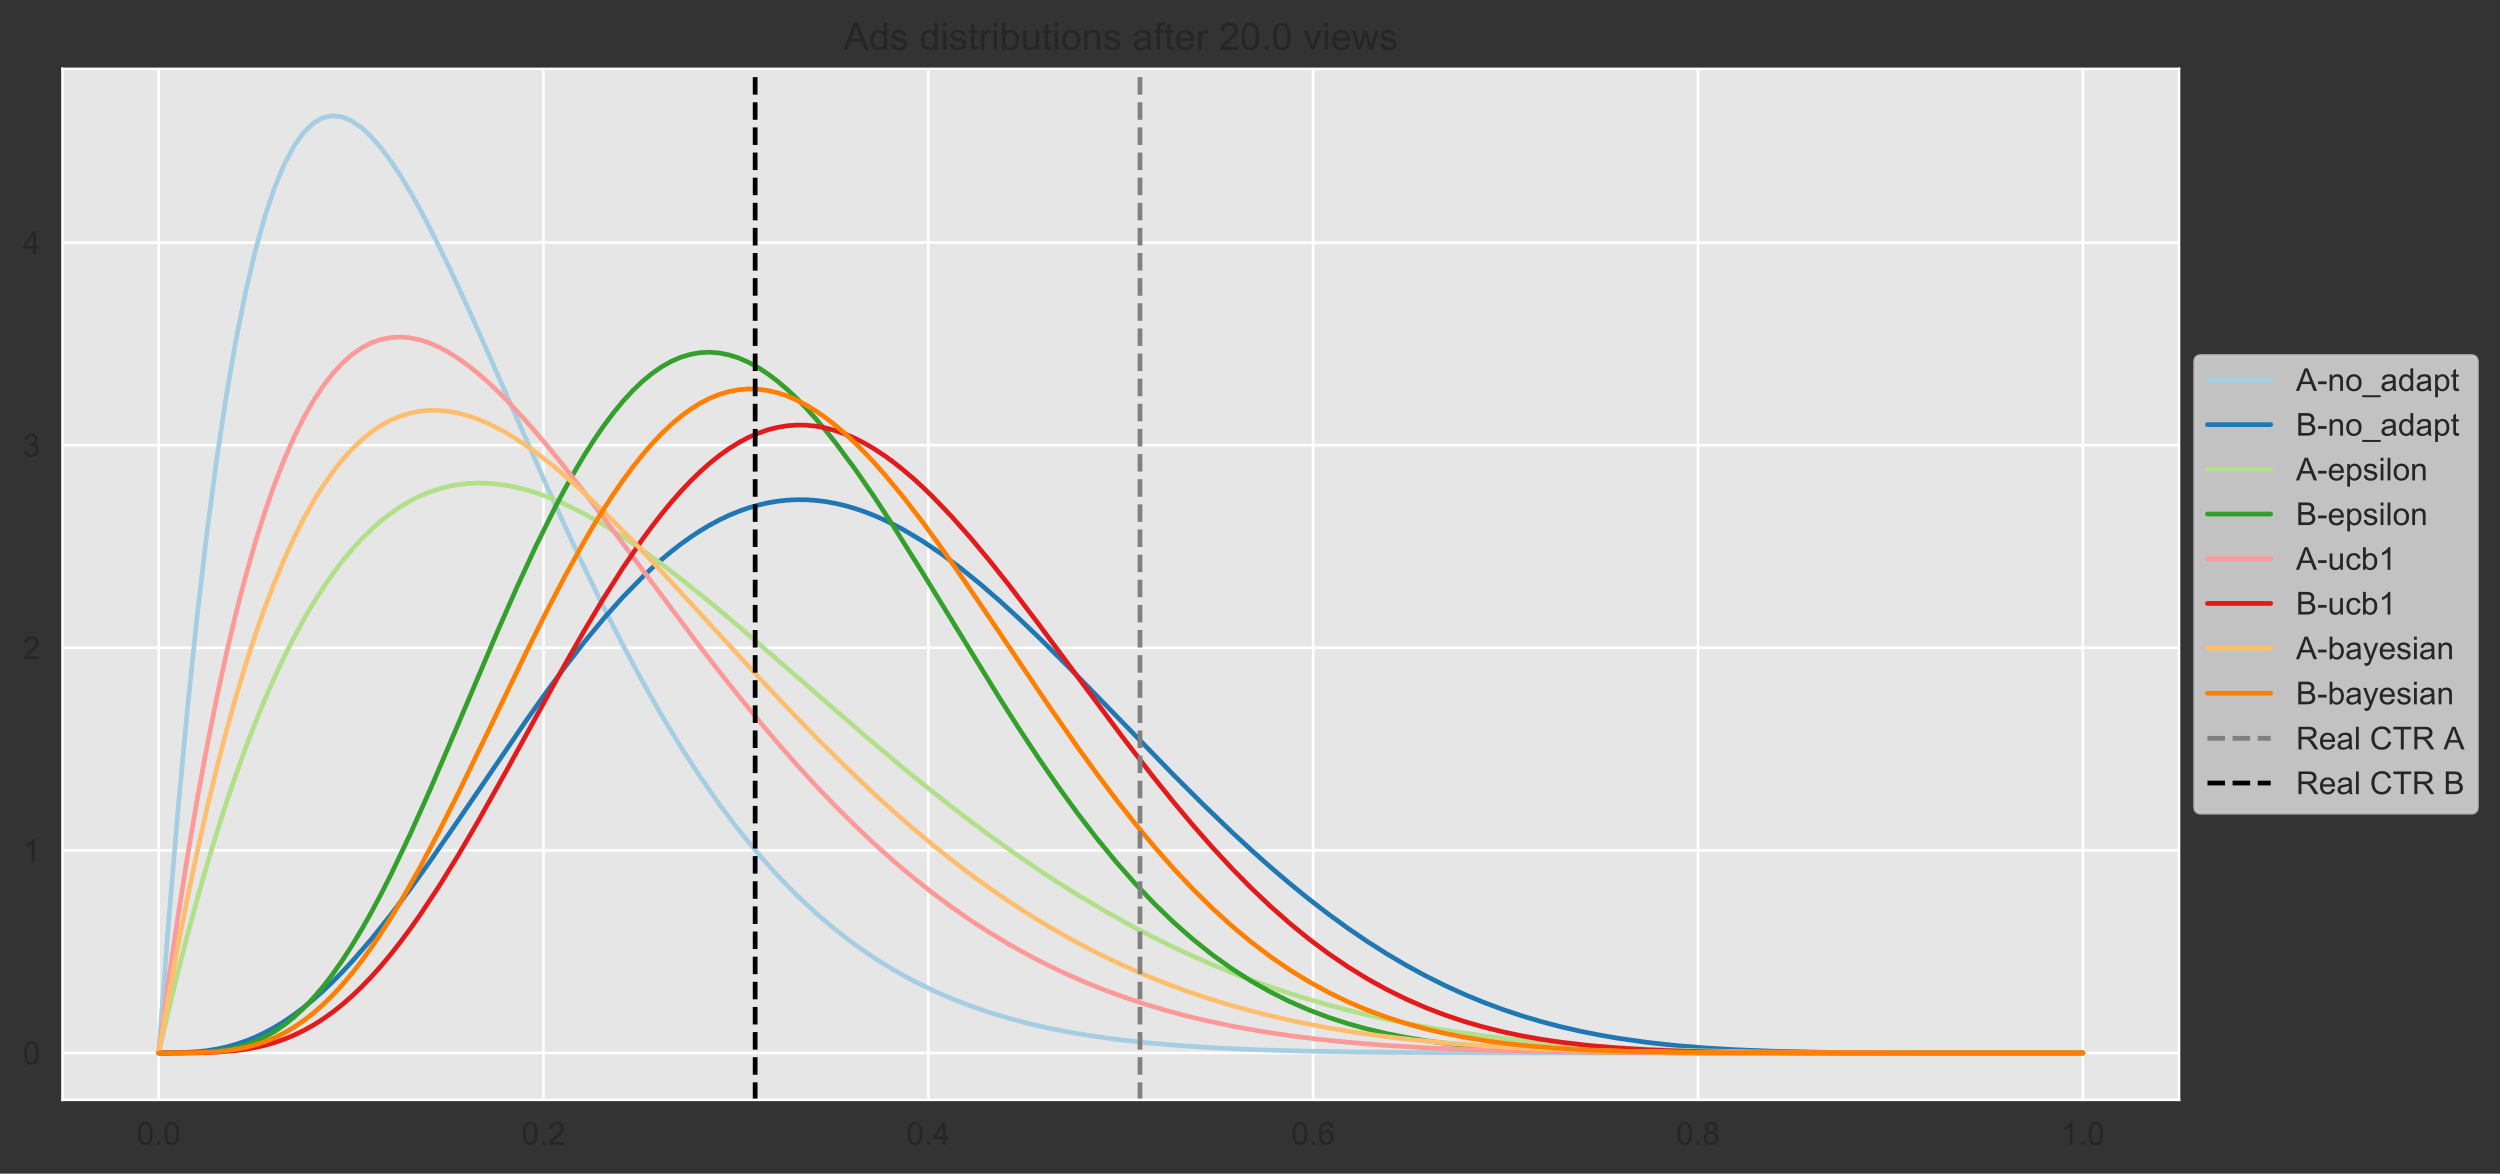 <?xml version="1.0" encoding="utf-8" standalone="no"?>
<!DOCTYPE svg PUBLIC "-//W3C//DTD SVG 1.1//EN"
  "http://www.w3.org/Graphics/SVG/1.1/DTD/svg11.dtd">
<!-- Created with matplotlib (https://matplotlib.org/) -->
<svg height="371.295pt" version="1.1" viewBox="0 0 790.905 371.295" width="790.905pt" xmlns="http://www.w3.org/2000/svg" xmlns:xlink="http://www.w3.org/1999/xlink">
 <rect x="0" y="0" width="790.905" height="371.295" fill="#333333" stroke="none"/>
 <defs>
  <style type="text/css">
*{stroke-linecap:butt;stroke-linejoin:round;}
  </style>
 </defs>
 <g id="figure_1">
  <g id="patch_1">
   <path d="M 0 371.295 
L 790.905 371.295 
L 790.905 0 
L 0 0 
z
" style="fill:none;"/>
  </g>
  <g id="axes_1">
   <g id="patch_2">
    <path d="M 19.761 347.949 
L 689.361 347.949 
L 689.361 21.789 
L 19.761 21.789 
z
" style="fill:#e6e6e6;"/>
   </g>
   <g id="matplotlib.axis_1">
    <g id="xtick_1">
     <g id="line2d_1">
      <path clip-path="url(#p86f1cc678c)" d="M 50.197 347.949 
L 50.197 21.789 
" style="fill:none;stroke:#ffffff;stroke-linecap:round;stroke-width:0.8;"/>
     </g>
     <g id="text_1">
      <!-- 0.0 -->
      <defs>
       <path d="M 4.156 35.297 
Q 4.156 48 6.766 55.734 
Q 9.375 63.484 14.516 67.672 
Q 19.672 71.875 27.484 71.875 
Q 33.25 71.875 37.594 69.547 
Q 41.938 67.234 44.766 62.859 
Q 47.609 58.5 49.219 52.219 
Q 50.828 45.953 50.828 35.297 
Q 50.828 22.703 48.234 14.969 
Q 45.656 7.234 40.5 3 
Q 35.359 -1.219 27.484 -1.219 
Q 17.141 -1.219 11.234 6.203 
Q 4.156 15.141 4.156 35.297 
z
M 13.188 35.297 
Q 13.188 17.672 17.312 11.828 
Q 21.438 6 27.484 6 
Q 33.547 6 37.672 11.859 
Q 41.797 17.719 41.797 35.297 
Q 41.797 52.984 37.672 58.781 
Q 33.547 64.594 27.391 64.594 
Q 21.344 64.594 17.719 59.469 
Q 13.188 52.938 13.188 35.297 
z
" id="ArialMT-48"/>
       <path d="M 9.078 0 
L 9.078 10.016 
L 19.094 10.016 
L 19.094 0 
z
" id="ArialMT-46"/>
      </defs>
      <g style="fill:#262626;" transform="translate(43.247 362.107)scale(0.1 -0.1)">
       <use xlink:href="#ArialMT-48"/>
       <use x="55.615" xlink:href="#ArialMT-46"/>
       <use x="83.398" xlink:href="#ArialMT-48"/>
      </g>
     </g>
    </g>
    <g id="xtick_2">
     <g id="line2d_2">
      <path clip-path="url(#p86f1cc678c)" d="M 171.943 347.949 
L 171.943 21.789 
" style="fill:none;stroke:#ffffff;stroke-linecap:round;stroke-width:0.8;"/>
     </g>
     <g id="text_2">
      <!-- 0.2 -->
      <defs>
       <path d="M 50.344 8.453 
L 50.344 0 
L 3.031 0 
Q 2.938 3.172 4.047 6.109 
Q 5.859 10.938 9.828 15.625 
Q 13.812 20.312 21.344 26.469 
Q 33.016 36.031 37.109 41.625 
Q 41.219 47.219 41.219 52.203 
Q 41.219 57.422 37.469 61 
Q 33.734 64.594 27.734 64.594 
Q 21.391 64.594 17.578 60.781 
Q 13.766 56.984 13.719 50.25 
L 4.688 51.172 
Q 5.609 61.281 11.656 66.578 
Q 17.719 71.875 27.938 71.875 
Q 38.234 71.875 44.234 66.156 
Q 50.25 60.453 50.25 52 
Q 50.25 47.703 48.484 43.547 
Q 46.734 39.406 42.656 34.812 
Q 38.578 30.219 29.109 22.219 
Q 21.188 15.578 18.938 13.203 
Q 16.703 10.844 15.234 8.453 
z
" id="ArialMT-50"/>
      </defs>
      <g style="fill:#262626;" transform="translate(164.993 362.107)scale(0.1 -0.1)">
       <use xlink:href="#ArialMT-48"/>
       <use x="55.615" xlink:href="#ArialMT-46"/>
       <use x="83.398" xlink:href="#ArialMT-50"/>
      </g>
     </g>
    </g>
    <g id="xtick_3">
     <g id="line2d_3">
      <path clip-path="url(#p86f1cc678c)" d="M 293.688 347.949 
L 293.688 21.789 
" style="fill:none;stroke:#ffffff;stroke-linecap:round;stroke-width:0.8;"/>
     </g>
     <g id="text_3">
      <!-- 0.4 -->
      <defs>
       <path d="M 32.328 0 
L 32.328 17.141 
L 1.266 17.141 
L 1.266 25.203 
L 33.938 71.578 
L 41.109 71.578 
L 41.109 25.203 
L 50.781 25.203 
L 50.781 17.141 
L 41.109 17.141 
L 41.109 0 
z
M 32.328 25.203 
L 32.328 57.469 
L 9.906 25.203 
z
" id="ArialMT-52"/>
      </defs>
      <g style="fill:#262626;" transform="translate(286.738 362.107)scale(0.1 -0.1)">
       <use xlink:href="#ArialMT-48"/>
       <use x="55.615" xlink:href="#ArialMT-46"/>
       <use x="83.398" xlink:href="#ArialMT-52"/>
      </g>
     </g>
    </g>
    <g id="xtick_4">
     <g id="line2d_4">
      <path clip-path="url(#p86f1cc678c)" d="M 415.434 347.949 
L 415.434 21.789 
" style="fill:none;stroke:#ffffff;stroke-linecap:round;stroke-width:0.8;"/>
     </g>
     <g id="text_4">
      <!-- 0.6 -->
      <defs>
       <path d="M 49.75 54.047 
L 41.016 53.375 
Q 39.844 58.547 37.703 60.891 
Q 34.125 64.656 28.906 64.656 
Q 24.703 64.656 21.531 62.312 
Q 17.391 59.281 14.984 53.469 
Q 12.594 47.656 12.5 36.922 
Q 15.672 41.75 20.266 44.094 
Q 24.859 46.438 29.891 46.438 
Q 38.672 46.438 44.844 39.969 
Q 51.031 33.5 51.031 23.25 
Q 51.031 16.5 48.125 10.719 
Q 45.219 4.938 40.141 1.859 
Q 35.062 -1.219 28.609 -1.219 
Q 17.625 -1.219 10.688 6.859 
Q 3.766 14.938 3.766 33.5 
Q 3.766 54.25 11.422 63.672 
Q 18.109 71.875 29.438 71.875 
Q 37.891 71.875 43.281 67.141 
Q 48.688 62.406 49.75 54.047 
z
M 13.875 23.188 
Q 13.875 18.656 15.797 14.5 
Q 17.719 10.359 21.188 8.172 
Q 24.656 6 28.469 6 
Q 34.031 6 38.031 10.484 
Q 42.047 14.984 42.047 22.703 
Q 42.047 30.125 38.078 34.391 
Q 34.125 38.672 28.125 38.672 
Q 22.172 38.672 18.016 34.391 
Q 13.875 30.125 13.875 23.188 
z
" id="ArialMT-54"/>
      </defs>
      <g style="fill:#262626;" transform="translate(408.484 362.107)scale(0.1 -0.1)">
       <use xlink:href="#ArialMT-48"/>
       <use x="55.615" xlink:href="#ArialMT-46"/>
       <use x="83.398" xlink:href="#ArialMT-54"/>
      </g>
     </g>
    </g>
    <g id="xtick_5">
     <g id="line2d_5">
      <path clip-path="url(#p86f1cc678c)" d="M 537.179 347.949 
L 537.179 21.789 
" style="fill:none;stroke:#ffffff;stroke-linecap:round;stroke-width:0.8;"/>
     </g>
     <g id="text_5">
      <!-- 0.8 -->
      <defs>
       <path d="M 17.672 38.812 
Q 12.203 40.828 9.562 44.531 
Q 6.938 48.25 6.938 53.422 
Q 6.938 61.234 12.547 66.547 
Q 18.172 71.875 27.484 71.875 
Q 36.859 71.875 42.578 66.422 
Q 48.297 60.984 48.297 53.172 
Q 48.297 48.188 45.672 44.5 
Q 43.062 40.828 37.75 38.812 
Q 44.344 36.672 47.781 31.875 
Q 51.219 27.094 51.219 20.453 
Q 51.219 11.281 44.719 5.031 
Q 38.234 -1.219 27.641 -1.219 
Q 17.047 -1.219 10.547 5.047 
Q 4.047 11.328 4.047 20.703 
Q 4.047 27.688 7.594 32.391 
Q 11.141 37.109 17.672 38.812 
z
M 15.922 53.719 
Q 15.922 48.641 19.188 45.406 
Q 22.469 42.188 27.688 42.188 
Q 32.766 42.188 36.016 45.375 
Q 39.266 48.578 39.266 53.219 
Q 39.266 58.062 35.906 61.359 
Q 32.562 64.656 27.594 64.656 
Q 22.562 64.656 19.234 61.422 
Q 15.922 58.203 15.922 53.719 
z
M 13.094 20.656 
Q 13.094 16.891 14.875 13.375 
Q 16.656 9.859 20.172 7.922 
Q 23.688 6 27.734 6 
Q 34.031 6 38.125 10.047 
Q 42.234 14.109 42.234 20.359 
Q 42.234 26.703 38.016 30.859 
Q 33.797 35.016 27.438 35.016 
Q 21.234 35.016 17.156 30.906 
Q 13.094 26.812 13.094 20.656 
z
" id="ArialMT-56"/>
      </defs>
      <g style="fill:#262626;" transform="translate(530.229 362.107)scale(0.1 -0.1)">
       <use xlink:href="#ArialMT-48"/>
       <use x="55.615" xlink:href="#ArialMT-46"/>
       <use x="83.398" xlink:href="#ArialMT-56"/>
      </g>
     </g>
    </g>
    <g id="xtick_6">
     <g id="line2d_6">
      <path clip-path="url(#p86f1cc678c)" d="M 658.925 347.949 
L 658.925 21.789 
" style="fill:none;stroke:#ffffff;stroke-linecap:round;stroke-width:0.8;"/>
     </g>
     <g id="text_6">
      <!-- 1.0 -->
      <defs>
       <path d="M 37.25 0 
L 28.469 0 
L 28.469 56 
Q 25.297 52.984 20.141 49.953 
Q 14.984 46.922 10.891 45.406 
L 10.891 53.906 
Q 18.266 57.375 23.781 62.297 
Q 29.297 67.234 31.594 71.875 
L 37.25 71.875 
z
" id="ArialMT-49"/>
      </defs>
      <g style="fill:#262626;" transform="translate(651.975 362.107)scale(0.1 -0.1)">
       <use xlink:href="#ArialMT-49"/>
       <use x="55.615" xlink:href="#ArialMT-46"/>
       <use x="83.398" xlink:href="#ArialMT-48"/>
      </g>
     </g>
    </g>
   </g>
   <g id="matplotlib.axis_2">
    <g id="ytick_1">
     <g id="line2d_7">
      <path clip-path="url(#p86f1cc678c)" d="M 19.761 333.124 
L 689.361 333.124 
" style="fill:none;stroke:#ffffff;stroke-linecap:round;stroke-width:0.8;"/>
     </g>
     <g id="text_7">
      <!-- 0 -->
      <g style="fill:#262626;" transform="translate(7.2 336.703)scale(0.1 -0.1)">
       <use xlink:href="#ArialMT-48"/>
      </g>
     </g>
    </g>
    <g id="ytick_2">
     <g id="line2d_8">
      <path clip-path="url(#p86f1cc678c)" d="M 19.761 269.034 
L 689.361 269.034 
" style="fill:none;stroke:#ffffff;stroke-linecap:round;stroke-width:0.8;"/>
     </g>
     <g id="text_8">
      <!-- 1 -->
      <g style="fill:#262626;" transform="translate(7.2 272.613)scale(0.1 -0.1)">
       <use xlink:href="#ArialMT-49"/>
      </g>
     </g>
    </g>
    <g id="ytick_3">
     <g id="line2d_9">
      <path clip-path="url(#p86f1cc678c)" d="M 19.761 204.944 
L 689.361 204.944 
" style="fill:none;stroke:#ffffff;stroke-linecap:round;stroke-width:0.8;"/>
     </g>
     <g id="text_9">
      <!-- 2 -->
      <g style="fill:#262626;" transform="translate(7.2 208.523)scale(0.1 -0.1)">
       <use xlink:href="#ArialMT-50"/>
      </g>
     </g>
    </g>
    <g id="ytick_4">
     <g id="line2d_10">
      <path clip-path="url(#p86f1cc678c)" d="M 19.761 140.854 
L 689.361 140.854 
" style="fill:none;stroke:#ffffff;stroke-linecap:round;stroke-width:0.8;"/>
     </g>
     <g id="text_10">
      <!-- 3 -->
      <defs>
       <path d="M 4.203 18.891 
L 12.984 20.062 
Q 14.5 12.594 18.141 9.297 
Q 21.781 6 27 6 
Q 33.203 6 37.469 10.297 
Q 41.75 14.594 41.75 20.953 
Q 41.75 27 37.797 30.922 
Q 33.844 34.859 27.734 34.859 
Q 25.25 34.859 21.531 33.891 
L 22.516 41.609 
Q 23.391 41.5 23.922 41.5 
Q 29.547 41.5 34.031 44.422 
Q 38.531 47.359 38.531 53.469 
Q 38.531 58.297 35.25 61.469 
Q 31.984 64.656 26.812 64.656 
Q 21.688 64.656 18.266 61.422 
Q 14.844 58.203 13.875 51.766 
L 5.078 53.328 
Q 6.688 62.156 12.391 67.016 
Q 18.109 71.875 26.609 71.875 
Q 32.469 71.875 37.391 69.359 
Q 42.328 66.844 44.938 62.5 
Q 47.562 58.156 47.562 53.266 
Q 47.562 48.641 45.062 44.828 
Q 42.578 41.016 37.703 38.766 
Q 44.047 37.312 47.562 32.688 
Q 51.078 28.078 51.078 21.141 
Q 51.078 11.766 44.234 5.25 
Q 37.406 -1.266 26.953 -1.266 
Q 17.531 -1.266 11.297 4.344 
Q 5.078 9.969 4.203 18.891 
z
" id="ArialMT-51"/>
      </defs>
      <g style="fill:#262626;" transform="translate(7.2 144.433)scale(0.1 -0.1)">
       <use xlink:href="#ArialMT-51"/>
      </g>
     </g>
    </g>
    <g id="ytick_5">
     <g id="line2d_11">
      <path clip-path="url(#p86f1cc678c)" d="M 19.761 76.764 
L 689.361 76.764 
" style="fill:none;stroke:#ffffff;stroke-linecap:round;stroke-width:0.8;"/>
     </g>
     <g id="text_11">
      <!-- 4 -->
      <g style="fill:#262626;" transform="translate(7.2 80.343)scale(0.1 -0.1)">
       <use xlink:href="#ArialMT-52"/>
      </g>
     </g>
    </g>
   </g>
   <g id="line2d_12">
    <path clip-path="url(#p86f1cc678c)" d="M 50.197 333.124 
L 53.256 292.701 
L 56.315 256.269 
L 59.374 223.561 
L 62.433 194.325 
L 65.492 168.32 
L 68.551 145.32 
L 71.61 125.111 
L 74.669 107.491 
L 77.728 92.267 
L 80.787 79.262 
L 83.846 68.304 
L 86.904 59.233 
L 89.963 51.9 
L 93.022 46.161 
L 96.081 41.885 
L 99.14 38.946 
L 102.199 37.226 
L 105.258 36.615 
L 108.317 37.01 
L 111.376 38.315 
L 114.435 40.44 
L 117.494 43.299 
L 120.553 46.815 
L 123.612 50.915 
L 126.671 55.529 
L 129.73 60.594 
L 132.788 66.052 
L 135.847 71.848 
L 141.965 84.256 
L 148.083 97.459 
L 157.26 118.1 
L 172.555 152.818 
L 178.672 166.313 
L 184.79 179.397 
L 190.908 191.983 
L 197.026 204.005 
L 203.144 215.414 
L 209.262 226.18 
L 215.38 236.284 
L 221.497 245.721 
L 227.615 254.492 
L 233.733 262.609 
L 239.851 270.09 
L 245.969 276.955 
L 252.087 283.231 
L 258.205 288.946 
L 264.322 294.132 
L 270.44 298.82 
L 276.558 303.042 
L 282.676 306.831 
L 288.794 310.219 
L 294.912 313.238 
L 301.03 315.919 
L 307.148 318.291 
L 313.265 320.381 
L 319.383 322.217 
L 325.501 323.824 
L 331.619 325.224 
L 337.737 326.44 
L 343.855 327.492 
L 353.031 328.803 
L 362.208 329.841 
L 371.385 330.655 
L 383.621 331.465 
L 395.857 332.032 
L 411.151 332.498 
L 429.505 332.819 
L 453.976 333.019 
L 496.801 333.113 
L 658.925 333.124 
L 658.925 333.124 
" style="fill:none;stroke:#a6cee3;stroke-linecap:round;stroke-width:1.5;"/>
   </g>
   <g id="line2d_13">
    <path clip-path="url(#p86f1cc678c)" d="M 50.197 333.124 
L 56.315 333.072 
L 62.433 332.737 
L 65.492 332.391 
L 68.551 331.896 
L 71.61 331.234 
L 74.669 330.39 
L 77.728 329.351 
L 80.787 328.11 
L 83.846 326.66 
L 86.904 324.996 
L 89.963 323.117 
L 93.022 321.023 
L 96.081 318.717 
L 99.14 316.202 
L 102.199 313.483 
L 105.258 310.567 
L 108.317 307.462 
L 111.376 304.177 
L 117.494 297.108 
L 123.612 289.447 
L 129.73 281.293 
L 135.847 272.751 
L 145.024 259.447 
L 166.437 228.001 
L 172.555 219.373 
L 178.672 211.074 
L 184.79 203.185 
L 190.908 195.779 
L 197.026 188.92 
L 203.144 182.665 
L 206.203 179.778 
L 209.262 177.059 
L 212.321 174.512 
L 215.38 172.141 
L 218.439 169.949 
L 221.497 167.939 
L 224.556 166.113 
L 227.615 164.473 
L 230.674 163.02 
L 233.733 161.754 
L 236.792 160.677 
L 239.851 159.788 
L 242.91 159.085 
L 245.969 158.568 
L 249.028 158.236 
L 252.087 158.086 
L 255.146 158.115 
L 258.205 158.322 
L 261.264 158.703 
L 264.322 159.254 
L 267.381 159.972 
L 270.44 160.853 
L 273.499 161.893 
L 276.558 163.086 
L 279.617 164.428 
L 282.676 165.914 
L 285.735 167.538 
L 291.853 171.182 
L 297.971 175.313 
L 304.089 179.883 
L 310.206 184.846 
L 316.324 190.15 
L 322.442 195.746 
L 328.56 201.584 
L 337.737 210.688 
L 349.973 223.224 
L 371.385 245.277 
L 380.562 254.435 
L 389.739 263.259 
L 395.857 268.912 
L 401.974 274.353 
L 408.092 279.565 
L 414.21 284.531 
L 420.328 289.239 
L 426.446 293.679 
L 432.564 297.845 
L 438.682 301.733 
L 444.799 305.343 
L 450.917 308.675 
L 457.035 311.734 
L 463.153 314.526 
L 469.271 317.058 
L 475.389 319.341 
L 481.507 321.385 
L 487.624 323.204 
L 493.742 324.809 
L 499.86 326.216 
L 505.978 327.438 
L 512.096 328.492 
L 521.273 329.788 
L 530.449 330.787 
L 539.626 331.539 
L 548.803 332.087 
L 561.039 332.574 
L 576.333 332.907 
L 597.746 333.084 
L 640.571 333.124 
L 658.925 333.124 
L 658.925 333.124 
" style="fill:none;stroke:#1f78b4;stroke-linecap:round;stroke-width:1.5;"/>
   </g>
   <g id="line2d_14">
    <path clip-path="url(#p86f1cc678c)" d="M 50.197 333.124 
L 53.256 319.934 
L 56.315 307.403 
L 59.374 295.512 
L 62.433 284.241 
L 65.492 273.572 
L 68.551 263.484 
L 71.61 253.96 
L 74.669 244.983 
L 77.728 236.534 
L 80.787 228.597 
L 83.846 221.154 
L 86.904 214.189 
L 89.963 207.686 
L 93.022 201.63 
L 96.081 196.004 
L 99.14 190.794 
L 102.199 185.985 
L 105.258 181.563 
L 108.317 177.514 
L 111.376 173.824 
L 114.435 170.479 
L 117.494 167.467 
L 120.553 164.774 
L 123.612 162.389 
L 126.671 160.299 
L 129.73 158.492 
L 132.788 156.956 
L 135.847 155.681 
L 138.906 154.655 
L 141.965 153.867 
L 145.024 153.308 
L 148.083 152.966 
L 151.142 152.833 
L 154.201 152.897 
L 157.26 153.151 
L 160.319 153.584 
L 163.378 154.188 
L 166.437 154.954 
L 169.496 155.874 
L 172.555 156.94 
L 175.613 158.143 
L 178.672 159.477 
L 184.79 162.503 
L 190.908 165.963 
L 197.026 169.801 
L 203.144 173.968 
L 209.262 178.417 
L 215.38 183.102 
L 224.556 190.485 
L 233.733 198.182 
L 249.028 211.405 
L 273.499 232.64 
L 285.735 242.923 
L 294.912 250.378 
L 304.089 257.565 
L 313.265 264.447 
L 322.442 270.998 
L 331.619 277.196 
L 340.796 283.027 
L 349.973 288.481 
L 359.149 293.553 
L 365.267 296.723 
L 371.385 299.724 
L 377.503 302.558 
L 383.621 305.227 
L 392.798 308.928 
L 401.974 312.278 
L 411.151 315.291 
L 420.328 317.982 
L 429.505 320.37 
L 438.682 322.473 
L 447.858 324.311 
L 457.035 325.905 
L 466.212 327.274 
L 475.389 328.439 
L 484.566 329.421 
L 496.801 330.478 
L 509.037 331.287 
L 521.273 331.892 
L 536.567 332.418 
L 554.921 332.799 
L 579.392 333.035 
L 616.1 333.12 
L 658.925 333.124 
L 658.925 333.124 
" style="fill:none;stroke:#b2df8a;stroke-linecap:round;stroke-width:1.5;"/>
   </g>
   <g id="line2d_15">
    <path clip-path="url(#p86f1cc678c)" d="M 50.197 333.124 
L 59.374 333.081 
L 65.492 332.827 
L 68.551 332.538 
L 71.61 332.094 
L 74.669 331.456 
L 77.728 330.59 
L 80.787 329.46 
L 83.846 328.036 
L 86.904 326.292 
L 89.963 324.206 
L 93.022 321.758 
L 96.081 318.936 
L 99.14 315.731 
L 102.199 312.14 
L 105.258 308.164 
L 108.317 303.807 
L 111.376 299.081 
L 114.435 293.999 
L 117.494 288.579 
L 120.553 282.842 
L 123.612 276.812 
L 129.73 263.984 
L 135.847 250.336 
L 145.024 228.913 
L 157.26 200.053 
L 163.378 186.12 
L 169.496 172.862 
L 175.613 160.509 
L 178.672 154.736 
L 181.731 149.262 
L 184.79 144.107 
L 187.849 139.29 
L 190.908 134.826 
L 193.967 130.729 
L 197.026 127.01 
L 200.085 123.679 
L 203.144 120.743 
L 206.203 118.207 
L 209.262 116.074 
L 212.321 114.346 
L 215.38 113.02 
L 218.439 112.096 
L 221.497 111.567 
L 224.556 111.429 
L 227.615 111.674 
L 230.674 112.293 
L 233.733 113.275 
L 236.792 114.608 
L 239.851 116.281 
L 242.91 118.28 
L 245.969 120.589 
L 249.028 123.194 
L 252.087 126.079 
L 255.146 129.227 
L 258.205 132.621 
L 261.264 136.244 
L 264.322 140.078 
L 270.44 148.308 
L 276.558 157.17 
L 282.676 166.523 
L 291.853 181.177 
L 316.324 221.018 
L 322.442 230.592 
L 328.56 239.847 
L 334.678 248.72 
L 340.796 257.161 
L 346.914 265.131 
L 353.031 272.602 
L 359.149 279.554 
L 365.267 285.979 
L 371.385 291.875 
L 377.503 297.249 
L 383.621 302.114 
L 389.739 306.487 
L 395.857 310.39 
L 401.974 313.851 
L 408.092 316.896 
L 414.21 319.558 
L 420.328 321.866 
L 426.446 323.853 
L 432.564 325.55 
L 438.682 326.988 
L 444.799 328.195 
L 450.917 329.202 
L 457.035 330.032 
L 466.212 331.001 
L 475.389 331.702 
L 484.566 332.197 
L 496.801 332.623 
L 512.096 332.911 
L 533.508 333.071 
L 579.392 333.123 
L 658.925 333.124 
L 658.925 333.124 
" style="fill:none;stroke:#33a02c;stroke-linecap:round;stroke-width:1.5;"/>
   </g>
   <g id="line2d_16">
    <path clip-path="url(#p86f1cc678c)" d="M 50.197 333.124 
L 53.256 310.739 
L 56.315 289.913 
L 59.374 270.576 
L 62.433 252.66 
L 65.492 236.1 
L 68.551 220.832 
L 71.61 206.795 
L 74.669 193.93 
L 77.728 182.18 
L 80.787 171.491 
L 83.846 161.809 
L 86.904 153.083 
L 89.963 145.265 
L 93.022 138.307 
L 96.081 132.162 
L 99.14 126.788 
L 102.199 122.142 
L 105.258 118.183 
L 108.317 114.872 
L 111.376 112.171 
L 114.435 110.046 
L 117.494 108.46 
L 120.553 107.381 
L 123.612 106.777 
L 126.671 106.617 
L 129.73 106.871 
L 132.788 107.513 
L 135.847 108.514 
L 138.906 109.85 
L 141.965 111.495 
L 145.024 113.427 
L 148.083 115.622 
L 151.142 118.06 
L 154.201 120.719 
L 157.26 123.581 
L 160.319 126.627 
L 166.437 133.201 
L 172.555 140.31 
L 178.672 147.837 
L 184.79 155.676 
L 193.967 167.813 
L 221.497 204.643 
L 230.674 216.431 
L 239.851 227.75 
L 245.969 234.991 
L 252.087 241.964 
L 258.205 248.653 
L 264.322 255.047 
L 270.44 261.137 
L 276.558 266.918 
L 282.676 272.388 
L 288.794 277.548 
L 294.912 282.4 
L 301.03 286.948 
L 307.148 291.2 
L 313.265 295.162 
L 319.383 298.844 
L 325.501 302.255 
L 331.619 305.405 
L 337.737 308.307 
L 343.855 310.971 
L 349.973 313.41 
L 356.09 315.636 
L 362.208 317.661 
L 368.326 319.497 
L 374.444 321.157 
L 380.562 322.652 
L 389.739 324.613 
L 398.915 326.267 
L 408.092 327.651 
L 417.269 328.8 
L 426.446 329.744 
L 438.682 330.734 
L 450.917 331.471 
L 466.212 332.119 
L 481.507 332.54 
L 502.919 332.875 
L 530.449 333.056 
L 582.451 333.122 
L 658.925 333.124 
L 658.925 333.124 
" style="fill:none;stroke:#fb9a99;stroke-linecap:round;stroke-width:1.5;"/>
   </g>
   <g id="line2d_17">
    <path clip-path="url(#p86f1cc678c)" d="M 50.197 333.124 
L 62.433 333.067 
L 68.551 332.857 
L 74.669 332.348 
L 77.728 331.932 
L 80.787 331.383 
L 83.846 330.681 
L 86.904 329.808 
L 89.963 328.749 
L 93.022 327.488 
L 96.081 326.012 
L 99.14 324.31 
L 102.199 322.372 
L 105.258 320.193 
L 108.317 317.767 
L 111.376 315.092 
L 114.435 312.166 
L 117.494 308.993 
L 120.553 305.574 
L 123.612 301.917 
L 126.671 298.028 
L 129.73 293.917 
L 132.788 289.594 
L 138.906 280.366 
L 145.024 270.459 
L 151.142 260.006 
L 160.319 243.626 
L 178.672 210.296 
L 184.79 199.598 
L 190.908 189.355 
L 197.026 179.704 
L 203.144 170.767 
L 206.203 166.6 
L 209.262 162.652 
L 212.321 158.932 
L 215.38 155.451 
L 218.439 152.218 
L 221.497 149.241 
L 224.556 146.526 
L 227.615 144.078 
L 230.674 141.904 
L 233.733 140.005 
L 236.792 138.385 
L 239.851 137.044 
L 242.91 135.984 
L 245.969 135.203 
L 249.028 134.7 
L 252.087 134.473 
L 255.146 134.518 
L 258.205 134.831 
L 261.264 135.407 
L 264.322 136.24 
L 267.381 137.323 
L 270.44 138.65 
L 273.499 140.213 
L 276.558 142.003 
L 279.617 144.012 
L 282.676 146.229 
L 285.735 148.647 
L 288.794 151.253 
L 291.853 154.039 
L 294.912 156.992 
L 301.03 163.361 
L 307.148 170.269 
L 313.265 177.627 
L 319.383 185.344 
L 328.56 197.4 
L 343.855 218.075 
L 356.09 234.454 
L 365.267 246.304 
L 371.385 253.895 
L 377.503 261.189 
L 383.621 268.149 
L 389.739 274.745 
L 395.857 280.956 
L 401.974 286.766 
L 408.092 292.164 
L 414.21 297.148 
L 420.328 301.719 
L 426.446 305.882 
L 432.564 309.649 
L 438.682 313.034 
L 444.799 316.053 
L 450.917 318.727 
L 457.035 321.077 
L 463.153 323.127 
L 469.271 324.899 
L 475.389 326.419 
L 481.507 327.711 
L 487.624 328.799 
L 493.742 329.706 
L 502.919 330.776 
L 512.096 331.557 
L 521.273 332.113 
L 533.508 332.592 
L 548.803 332.911 
L 570.216 333.079 
L 616.1 333.124 
L 658.925 333.124 
L 658.925 333.124 
" style="fill:none;stroke:#e31a1c;stroke-linecap:round;stroke-width:1.5;"/>
   </g>
   <g id="line2d_18">
    <path clip-path="url(#p86f1cc678c)" d="M 50.197 333.124 
L 53.256 315.626 
L 56.315 299.174 
L 59.374 283.731 
L 62.433 269.257 
L 65.492 255.716 
L 68.551 243.07 
L 71.61 231.286 
L 74.669 220.327 
L 77.728 210.162 
L 80.787 200.758 
L 83.846 192.083 
L 86.904 184.106 
L 89.963 176.799 
L 93.022 170.133 
L 96.081 164.078 
L 99.14 158.609 
L 102.199 153.699 
L 105.258 149.322 
L 108.317 145.454 
L 111.376 142.071 
L 114.435 139.149 
L 117.494 136.666 
L 120.553 134.601 
L 123.612 132.932 
L 126.671 131.639 
L 129.73 130.703 
L 132.788 130.103 
L 135.847 129.822 
L 138.906 129.843 
L 141.965 130.147 
L 145.024 130.718 
L 148.083 131.54 
L 151.142 132.599 
L 154.201 133.878 
L 157.26 135.364 
L 160.319 137.043 
L 163.378 138.902 
L 166.437 140.928 
L 169.496 143.108 
L 175.613 147.885 
L 181.731 153.145 
L 187.849 158.806 
L 193.967 164.792 
L 200.085 171.036 
L 209.262 180.749 
L 224.556 197.414 
L 239.851 214.076 
L 249.028 223.842 
L 258.205 233.321 
L 267.381 242.441 
L 276.558 251.146 
L 282.676 256.696 
L 288.794 262.033 
L 294.912 267.149 
L 301.03 272.039 
L 307.148 276.699 
L 313.265 281.127 
L 319.383 285.324 
L 325.501 289.29 
L 331.619 293.028 
L 337.737 296.542 
L 343.855 299.835 
L 349.973 302.913 
L 356.09 305.783 
L 362.208 308.45 
L 368.326 310.922 
L 374.444 313.208 
L 380.562 315.313 
L 386.68 317.248 
L 392.798 319.02 
L 401.974 321.392 
L 411.151 323.446 
L 420.328 325.211 
L 429.505 326.715 
L 438.682 327.986 
L 447.858 329.05 
L 457.035 329.931 
L 469.271 330.864 
L 481.507 331.565 
L 496.801 332.184 
L 515.155 332.648 
L 536.567 332.935 
L 567.157 333.088 
L 634.453 333.124 
L 658.925 333.124 
L 658.925 333.124 
" style="fill:none;stroke:#fdbf6f;stroke-linecap:round;stroke-width:1.5;"/>
   </g>
   <g id="line2d_19">
    <path clip-path="url(#p86f1cc678c)" d="M 50.197 333.124 
L 62.433 333.037 
L 68.551 332.721 
L 71.61 332.412 
L 74.669 331.966 
L 77.728 331.354 
L 80.787 330.552 
L 83.846 329.534 
L 86.904 328.277 
L 89.963 326.763 
L 93.022 324.973 
L 96.081 322.894 
L 99.14 320.515 
L 102.199 317.828 
L 105.258 314.829 
L 108.317 311.517 
L 111.376 307.893 
L 114.435 303.964 
L 117.494 299.736 
L 120.553 295.222 
L 123.612 290.434 
L 126.671 285.389 
L 132.788 274.598 
L 138.906 263.016 
L 145.024 250.831 
L 154.201 231.872 
L 166.437 206.446 
L 172.555 194.145 
L 178.672 182.384 
L 184.79 171.342 
L 187.849 166.142 
L 190.908 161.18 
L 193.967 156.472 
L 197.026 152.035 
L 200.085 147.882 
L 203.144 144.025 
L 206.203 140.474 
L 209.262 137.238 
L 212.321 134.325 
L 215.38 131.742 
L 218.439 129.491 
L 221.497 127.577 
L 224.556 126.001 
L 227.615 124.762 
L 230.674 123.86 
L 233.733 123.292 
L 236.792 123.054 
L 239.851 123.14 
L 242.91 123.546 
L 245.969 124.263 
L 249.028 125.283 
L 252.087 126.598 
L 255.146 128.197 
L 258.205 130.07 
L 261.264 132.205 
L 264.322 134.591 
L 267.381 137.214 
L 270.44 140.062 
L 273.499 143.121 
L 276.558 146.378 
L 279.617 149.819 
L 285.735 157.196 
L 291.853 165.138 
L 297.971 173.532 
L 304.089 182.266 
L 313.265 195.772 
L 331.619 223.036 
L 340.796 236.223 
L 346.914 244.689 
L 353.031 252.832 
L 359.149 260.605 
L 365.267 267.973 
L 371.385 274.908 
L 377.503 281.392 
L 383.621 287.413 
L 389.739 292.966 
L 395.857 298.054 
L 401.974 302.684 
L 408.092 306.87 
L 414.21 310.627 
L 420.328 313.976 
L 426.446 316.94 
L 432.564 319.545 
L 438.682 321.817 
L 444.799 323.783 
L 450.917 325.471 
L 457.035 326.909 
L 463.153 328.123 
L 469.271 329.138 
L 475.389 329.979 
L 484.566 330.965 
L 493.742 331.681 
L 502.919 332.188 
L 515.155 332.625 
L 530.449 332.917 
L 551.862 333.076 
L 597.746 333.123 
L 658.925 333.124 
L 658.925 333.124 
" style="fill:none;stroke:#ff7f00;stroke-linecap:round;stroke-width:1.5;"/>
   </g>
   <g id="line2d_20">
    <path clip-path="url(#p86f1cc678c)" d="M 360.648 347.949 
L 360.648 21.789 
" style="fill:none;stroke:#808080;stroke-dasharray:5.55,2.4;stroke-dashoffset:0;stroke-width:1.5;"/>
   </g>
   <g id="line2d_21">
    <path clip-path="url(#p86f1cc678c)" d="M 238.903 347.949 
L 238.903 21.789 
" style="fill:none;stroke:#000000;stroke-dasharray:5.55,2.4;stroke-dashoffset:0;stroke-width:1.5;"/>
   </g>
   <g id="patch_3">
    <path d="M 19.761 347.949 
L 19.761 21.789 
" style="fill:none;stroke:#ffffff;stroke-linecap:square;stroke-linejoin:miter;stroke-width:0.8;"/>
   </g>
   <g id="patch_4">
    <path d="M 689.361 347.949 
L 689.361 21.789 
" style="fill:none;stroke:#ffffff;stroke-linecap:square;stroke-linejoin:miter;stroke-width:0.8;"/>
   </g>
   <g id="patch_5">
    <path d="M 19.761 347.949 
L 689.361 347.949 
" style="fill:none;stroke:#ffffff;stroke-linecap:square;stroke-linejoin:miter;stroke-width:0.8;"/>
   </g>
   <g id="patch_6">
    <path d="M 19.761 21.789 
L 689.361 21.789 
" style="fill:none;stroke:#ffffff;stroke-linecap:square;stroke-linejoin:miter;stroke-width:0.8;"/>
   </g>
   <g id="text_12">
    <!-- Ads distributions after 20.0 views -->
    <defs>
     <path d="M -0.141 0 
L 27.344 71.578 
L 37.547 71.578 
L 66.844 0 
L 56.062 0 
L 47.703 21.688 
L 17.781 21.688 
L 9.906 0 
z
M 20.516 29.391 
L 44.781 29.391 
L 37.312 49.219 
Q 33.891 58.25 32.234 64.062 
Q 30.859 57.172 28.375 50.391 
z
" id="ArialMT-65"/>
     <path d="M 40.234 0 
L 40.234 6.547 
Q 35.297 -1.172 25.734 -1.172 
Q 19.531 -1.172 14.328 2.25 
Q 9.125 5.672 6.266 11.797 
Q 3.422 17.922 3.422 25.875 
Q 3.422 33.641 6 39.969 
Q 8.594 46.297 13.766 49.656 
Q 18.953 53.031 25.344 53.031 
Q 30.031 53.031 33.688 51.047 
Q 37.359 49.078 39.656 45.906 
L 39.656 71.578 
L 48.391 71.578 
L 48.391 0 
z
M 12.453 25.875 
Q 12.453 15.922 16.641 10.984 
Q 20.844 6.062 26.562 6.062 
Q 32.328 6.062 36.344 10.766 
Q 40.375 15.484 40.375 25.141 
Q 40.375 35.797 36.266 40.766 
Q 32.172 45.75 26.172 45.75 
Q 20.312 45.75 16.375 40.969 
Q 12.453 36.188 12.453 25.875 
z
" id="ArialMT-100"/>
     <path d="M 3.078 15.484 
L 11.766 16.844 
Q 12.5 11.625 15.844 8.844 
Q 19.188 6.062 25.203 6.062 
Q 31.25 6.062 34.172 8.516 
Q 37.109 10.984 37.109 14.312 
Q 37.109 17.281 34.516 19 
Q 32.719 20.172 25.531 21.969 
Q 15.875 24.422 12.141 26.203 
Q 8.406 27.984 6.469 31.125 
Q 4.547 34.281 4.547 38.094 
Q 4.547 41.547 6.125 44.5 
Q 7.719 47.469 10.453 49.422 
Q 12.5 50.922 16.031 51.969 
Q 19.578 53.031 23.641 53.031 
Q 29.734 53.031 34.344 51.266 
Q 38.969 49.516 41.156 46.5 
Q 43.359 43.5 44.188 38.484 
L 35.594 37.312 
Q 35.016 41.312 32.203 43.547 
Q 29.391 45.797 24.266 45.797 
Q 18.219 45.797 15.625 43.797 
Q 13.031 41.797 13.031 39.109 
Q 13.031 37.406 14.109 36.031 
Q 15.188 34.625 17.484 33.688 
Q 18.797 33.203 25.25 31.453 
Q 34.578 28.953 38.25 27.359 
Q 41.938 25.781 44.031 22.75 
Q 46.141 19.734 46.141 15.234 
Q 46.141 10.844 43.578 6.953 
Q 41.016 3.078 36.172 0.953 
Q 31.344 -1.172 25.25 -1.172 
Q 15.141 -1.172 9.844 3.031 
Q 4.547 7.234 3.078 15.484 
z
" id="ArialMT-115"/>
     <path id="ArialMT-32"/>
     <path d="M 6.641 61.469 
L 6.641 71.578 
L 15.438 71.578 
L 15.438 61.469 
z
M 6.641 0 
L 6.641 51.859 
L 15.438 51.859 
L 15.438 0 
z
" id="ArialMT-105"/>
     <path d="M 25.781 7.859 
L 27.047 0.094 
Q 23.344 -0.688 20.406 -0.688 
Q 15.625 -0.688 12.984 0.828 
Q 10.359 2.344 9.281 4.812 
Q 8.203 7.281 8.203 15.188 
L 8.203 45.016 
L 1.766 45.016 
L 1.766 51.859 
L 8.203 51.859 
L 8.203 64.703 
L 16.938 69.969 
L 16.938 51.859 
L 25.781 51.859 
L 25.781 45.016 
L 16.938 45.016 
L 16.938 14.703 
Q 16.938 10.938 17.406 9.859 
Q 17.875 8.797 18.922 8.156 
Q 19.969 7.516 21.922 7.516 
Q 23.391 7.516 25.781 7.859 
z
" id="ArialMT-116"/>
     <path d="M 6.5 0 
L 6.5 51.859 
L 14.406 51.859 
L 14.406 44 
Q 17.438 49.516 20 51.266 
Q 22.562 53.031 25.641 53.031 
Q 30.078 53.031 34.672 50.203 
L 31.641 42.047 
Q 28.422 43.953 25.203 43.953 
Q 22.312 43.953 20.016 42.219 
Q 17.719 40.484 16.75 37.406 
Q 15.281 32.719 15.281 27.156 
L 15.281 0 
z
" id="ArialMT-114"/>
     <path d="M 14.703 0 
L 6.547 0 
L 6.547 71.578 
L 15.328 71.578 
L 15.328 46.047 
Q 20.906 53.031 29.547 53.031 
Q 34.328 53.031 38.594 51.094 
Q 42.875 49.172 45.625 45.672 
Q 48.391 42.188 49.953 37.25 
Q 51.516 32.328 51.516 26.703 
Q 51.516 13.375 44.922 6.094 
Q 38.328 -1.172 29.109 -1.172 
Q 19.922 -1.172 14.703 6.5 
z
M 14.594 26.312 
Q 14.594 17 17.141 12.844 
Q 21.297 6.062 28.375 6.062 
Q 34.125 6.062 38.328 11.062 
Q 42.531 16.062 42.531 25.984 
Q 42.531 36.141 38.5 40.969 
Q 34.469 45.797 28.766 45.797 
Q 23 45.797 18.797 40.797 
Q 14.594 35.797 14.594 26.312 
z
" id="ArialMT-98"/>
     <path d="M 40.578 0 
L 40.578 7.625 
Q 34.516 -1.172 24.125 -1.172 
Q 19.531 -1.172 15.547 0.578 
Q 11.578 2.344 9.641 5 
Q 7.719 7.672 6.938 11.531 
Q 6.391 14.109 6.391 19.734 
L 6.391 51.859 
L 15.188 51.859 
L 15.188 23.094 
Q 15.188 16.219 15.719 13.812 
Q 16.547 10.359 19.234 8.375 
Q 21.922 6.391 25.875 6.391 
Q 29.828 6.391 33.297 8.422 
Q 36.766 10.453 38.203 13.938 
Q 39.656 17.438 39.656 24.078 
L 39.656 51.859 
L 48.438 51.859 
L 48.438 0 
z
" id="ArialMT-117"/>
     <path d="M 3.328 25.922 
Q 3.328 40.328 11.328 47.266 
Q 18.016 53.031 27.641 53.031 
Q 38.328 53.031 45.109 46.016 
Q 51.906 39.016 51.906 26.656 
Q 51.906 16.656 48.906 10.906 
Q 45.906 5.172 40.156 2 
Q 34.422 -1.172 27.641 -1.172 
Q 16.75 -1.172 10.031 5.812 
Q 3.328 12.797 3.328 25.922 
z
M 12.359 25.922 
Q 12.359 15.969 16.703 11.016 
Q 21.047 6.062 27.641 6.062 
Q 34.188 6.062 38.531 11.031 
Q 42.875 16.016 42.875 26.219 
Q 42.875 35.844 38.5 40.797 
Q 34.125 45.75 27.641 45.75 
Q 21.047 45.75 16.703 40.812 
Q 12.359 35.891 12.359 25.922 
z
" id="ArialMT-111"/>
     <path d="M 6.594 0 
L 6.594 51.859 
L 14.5 51.859 
L 14.5 44.484 
Q 20.219 53.031 31 53.031 
Q 35.688 53.031 39.625 51.344 
Q 43.562 49.656 45.516 46.922 
Q 47.469 44.188 48.25 40.438 
Q 48.734 37.984 48.734 31.891 
L 48.734 0 
L 39.938 0 
L 39.938 31.547 
Q 39.938 36.922 38.906 39.578 
Q 37.891 42.234 35.281 43.812 
Q 32.672 45.406 29.156 45.406 
Q 23.531 45.406 19.453 41.844 
Q 15.375 38.281 15.375 28.328 
L 15.375 0 
z
" id="ArialMT-110"/>
     <path d="M 40.438 6.391 
Q 35.547 2.25 31.031 0.531 
Q 26.516 -1.172 21.344 -1.172 
Q 12.797 -1.172 8.203 3 
Q 3.609 7.172 3.609 13.672 
Q 3.609 17.484 5.344 20.625 
Q 7.078 23.781 9.891 25.688 
Q 12.703 27.594 16.219 28.562 
Q 18.797 29.25 24.031 29.891 
Q 34.672 31.156 39.703 32.906 
Q 39.75 34.719 39.75 35.203 
Q 39.75 40.578 37.25 42.781 
Q 33.891 45.75 27.25 45.75 
Q 21.047 45.75 18.094 43.578 
Q 15.141 41.406 13.719 35.891 
L 5.125 37.062 
Q 6.297 42.578 8.984 45.969 
Q 11.672 49.359 16.75 51.188 
Q 21.828 53.031 28.516 53.031 
Q 35.156 53.031 39.297 51.469 
Q 43.453 49.906 45.406 47.531 
Q 47.359 45.172 48.141 41.547 
Q 48.578 39.312 48.578 33.453 
L 48.578 21.734 
Q 48.578 9.469 49.141 6.219 
Q 49.703 2.984 51.375 0 
L 42.188 0 
Q 40.828 2.734 40.438 6.391 
z
M 39.703 26.031 
Q 34.906 24.078 25.344 22.703 
Q 19.922 21.922 17.672 20.938 
Q 15.438 19.969 14.203 18.094 
Q 12.984 16.219 12.984 13.922 
Q 12.984 10.406 15.641 8.062 
Q 18.312 5.719 23.438 5.719 
Q 28.516 5.719 32.469 7.938 
Q 36.422 10.156 38.281 14.016 
Q 39.703 17 39.703 22.797 
z
" id="ArialMT-97"/>
     <path d="M 8.688 0 
L 8.688 45.016 
L 0.922 45.016 
L 0.922 51.859 
L 8.688 51.859 
L 8.688 57.375 
Q 8.688 62.594 9.625 65.141 
Q 10.891 68.562 14.078 70.672 
Q 17.281 72.797 23.047 72.797 
Q 26.766 72.797 31.25 71.922 
L 29.938 64.266 
Q 27.203 64.75 24.75 64.75 
Q 20.75 64.75 19.094 63.031 
Q 17.438 61.328 17.438 56.641 
L 17.438 51.859 
L 27.547 51.859 
L 27.547 45.016 
L 17.438 45.016 
L 17.438 0 
z
" id="ArialMT-102"/>
     <path d="M 42.094 16.703 
L 51.172 15.578 
Q 49.031 7.625 43.219 3.219 
Q 37.406 -1.172 28.375 -1.172 
Q 17 -1.172 10.328 5.828 
Q 3.656 12.844 3.656 25.484 
Q 3.656 38.578 10.391 45.797 
Q 17.141 53.031 27.875 53.031 
Q 38.281 53.031 44.875 45.953 
Q 51.469 38.875 51.469 26.031 
Q 51.469 25.25 51.422 23.688 
L 12.75 23.688 
Q 13.234 15.141 17.578 10.594 
Q 21.922 6.062 28.422 6.062 
Q 33.25 6.062 36.672 8.594 
Q 40.094 11.141 42.094 16.703 
z
M 13.234 30.906 
L 42.188 30.906 
Q 41.609 37.453 38.875 40.719 
Q 34.672 45.797 27.984 45.797 
Q 21.922 45.797 17.797 41.75 
Q 13.672 37.703 13.234 30.906 
z
" id="ArialMT-101"/>
     <path d="M 21 0 
L 1.266 51.859 
L 10.547 51.859 
L 21.688 20.797 
Q 23.484 15.766 25 10.359 
Q 26.172 14.453 28.266 20.219 
L 39.797 51.859 
L 48.828 51.859 
L 29.203 0 
z
" id="ArialMT-118"/>
     <path d="M 16.156 0 
L 0.297 51.859 
L 9.375 51.859 
L 17.625 21.922 
L 20.703 10.797 
Q 20.906 11.625 23.391 21.484 
L 31.641 51.859 
L 40.672 51.859 
L 48.438 21.781 
L 51.031 11.859 
L 54 21.875 
L 62.891 51.859 
L 71.438 51.859 
L 55.219 0 
L 46.094 0 
L 37.844 31.062 
L 35.844 39.891 
L 25.344 0 
z
" id="ArialMT-119"/>
    </defs>
    <g style="fill:#262626;" transform="translate(266.857 15.789)scale(0.12 -0.12)">
     <use xlink:href="#ArialMT-65"/>
     <use x="66.699" xlink:href="#ArialMT-100"/>
     <use x="122.314" xlink:href="#ArialMT-115"/>
     <use x="172.314" xlink:href="#ArialMT-32"/>
     <use x="200.098" xlink:href="#ArialMT-100"/>
     <use x="255.713" xlink:href="#ArialMT-105"/>
     <use x="277.93" xlink:href="#ArialMT-115"/>
     <use x="327.93" xlink:href="#ArialMT-116"/>
     <use x="355.713" xlink:href="#ArialMT-114"/>
     <use x="389.014" xlink:href="#ArialMT-105"/>
     <use x="411.23" xlink:href="#ArialMT-98"/>
     <use x="466.846" xlink:href="#ArialMT-117"/>
     <use x="522.461" xlink:href="#ArialMT-116"/>
     <use x="550.244" xlink:href="#ArialMT-105"/>
     <use x="572.461" xlink:href="#ArialMT-111"/>
     <use x="628.076" xlink:href="#ArialMT-110"/>
     <use x="683.691" xlink:href="#ArialMT-115"/>
     <use x="733.691" xlink:href="#ArialMT-32"/>
     <use x="761.475" xlink:href="#ArialMT-97"/>
     <use x="817.09" xlink:href="#ArialMT-102"/>
     <use x="844.873" xlink:href="#ArialMT-116"/>
     <use x="872.656" xlink:href="#ArialMT-101"/>
     <use x="928.271" xlink:href="#ArialMT-114"/>
     <use x="961.572" xlink:href="#ArialMT-32"/>
     <use x="989.355" xlink:href="#ArialMT-50"/>
     <use x="1044.971" xlink:href="#ArialMT-48"/>
     <use x="1100.586" xlink:href="#ArialMT-46"/>
     <use x="1128.369" xlink:href="#ArialMT-48"/>
     <use x="1183.984" xlink:href="#ArialMT-32"/>
     <use x="1211.768" xlink:href="#ArialMT-118"/>
     <use x="1261.768" xlink:href="#ArialMT-105"/>
     <use x="1283.984" xlink:href="#ArialMT-101"/>
     <use x="1339.6" xlink:href="#ArialMT-119"/>
     <use x="1411.816" xlink:href="#ArialMT-115"/>
    </g>
   </g>
   <g id="legend_1">
    <g id="patch_7">
     <path d="M 696.361 257.213 
L 781.705 257.213 
Q 783.705 257.213 783.705 255.213 
L 783.705 114.526 
Q 783.705 112.526 781.705 112.526 
L 696.361 112.526 
Q 694.361 112.526 694.361 114.526 
L 694.361 255.213 
Q 694.361 257.213 696.361 257.213 
z
" style="fill:#e6e6e6;opacity:0.8;stroke:#cccccc;stroke-linejoin:miter;"/>
    </g>
    <g id="line2d_22">
     <path d="M 698.361 120.183 
L 718.361 120.183 
" style="fill:none;stroke:#a6cee3;stroke-linecap:round;stroke-width:1.5;"/>
    </g>
    <g id="line2d_23"/>
    <g id="text_13">
     <!-- A-no_adapt -->
     <defs>
      <path d="M 3.172 21.484 
L 3.172 30.328 
L 30.172 30.328 
L 30.172 21.484 
z
" id="ArialMT-45"/>
      <path d="M -1.516 -19.875 
L -1.516 -13.531 
L 56.734 -13.531 
L 56.734 -19.875 
z
" id="ArialMT-95"/>
      <path d="M 6.594 -19.875 
L 6.594 51.859 
L 14.594 51.859 
L 14.594 45.125 
Q 17.438 49.078 21 51.047 
Q 24.562 53.031 29.641 53.031 
Q 36.281 53.031 41.359 49.609 
Q 46.438 46.188 49.016 39.953 
Q 51.609 33.734 51.609 26.312 
Q 51.609 18.359 48.75 11.984 
Q 45.906 5.609 40.453 2.219 
Q 35.016 -1.172 29 -1.172 
Q 24.609 -1.172 21.109 0.688 
Q 17.625 2.547 15.375 5.375 
L 15.375 -19.875 
z
M 14.547 25.641 
Q 14.547 15.625 18.594 10.844 
Q 22.656 6.062 28.422 6.062 
Q 34.281 6.062 38.453 11.016 
Q 42.625 15.969 42.625 26.375 
Q 42.625 36.281 38.547 41.203 
Q 34.469 46.141 28.812 46.141 
Q 23.188 46.141 18.859 40.891 
Q 14.547 35.641 14.547 25.641 
z
" id="ArialMT-112"/>
     </defs>
     <g style="fill:#262626;" transform="translate(726.361 123.683)scale(0.1 -0.1)">
      <use xlink:href="#ArialMT-65"/>
      <use x="66.699" xlink:href="#ArialMT-45"/>
      <use x="100" xlink:href="#ArialMT-110"/>
      <use x="155.615" xlink:href="#ArialMT-111"/>
      <use x="211.23" xlink:href="#ArialMT-95"/>
      <use x="266.846" xlink:href="#ArialMT-97"/>
      <use x="322.461" xlink:href="#ArialMT-100"/>
      <use x="378.076" xlink:href="#ArialMT-97"/>
      <use x="433.691" xlink:href="#ArialMT-112"/>
      <use x="489.307" xlink:href="#ArialMT-116"/>
     </g>
    </g>
    <g id="line2d_24">
     <path d="M 698.361 134.329 
L 718.361 134.329 
" style="fill:none;stroke:#1f78b4;stroke-linecap:round;stroke-width:1.5;"/>
    </g>
    <g id="line2d_25"/>
    <g id="text_14">
     <!-- B-no_adapt -->
     <defs>
      <path d="M 7.328 0 
L 7.328 71.578 
L 34.188 71.578 
Q 42.391 71.578 47.344 69.406 
Q 52.297 67.234 55.094 62.719 
Q 57.906 58.203 57.906 53.266 
Q 57.906 48.688 55.422 44.625 
Q 52.938 40.578 47.906 38.094 
Q 54.391 36.188 57.875 31.594 
Q 61.375 27 61.375 20.75 
Q 61.375 15.719 59.25 11.391 
Q 57.125 7.078 54 4.734 
Q 50.875 2.391 46.156 1.188 
Q 41.453 0 34.625 0 
z
M 16.797 41.5 
L 32.281 41.5 
Q 38.578 41.5 41.312 42.328 
Q 44.922 43.406 46.75 45.891 
Q 48.578 48.391 48.578 52.156 
Q 48.578 55.719 46.875 58.422 
Q 45.172 61.141 41.984 62.141 
Q 38.812 63.141 31.109 63.141 
L 16.797 63.141 
z
M 16.797 8.453 
L 34.625 8.453 
Q 39.203 8.453 41.062 8.797 
Q 44.344 9.375 46.531 10.734 
Q 48.734 12.109 50.141 14.719 
Q 51.562 17.328 51.562 20.75 
Q 51.562 24.75 49.516 27.703 
Q 47.469 30.672 43.828 31.859 
Q 40.188 33.062 33.344 33.062 
L 16.797 33.062 
z
" id="ArialMT-66"/>
     </defs>
     <g style="fill:#262626;" transform="translate(726.361 137.829)scale(0.1 -0.1)">
      <use xlink:href="#ArialMT-66"/>
      <use x="66.699" xlink:href="#ArialMT-45"/>
      <use x="100" xlink:href="#ArialMT-110"/>
      <use x="155.615" xlink:href="#ArialMT-111"/>
      <use x="211.23" xlink:href="#ArialMT-95"/>
      <use x="266.846" xlink:href="#ArialMT-97"/>
      <use x="322.461" xlink:href="#ArialMT-100"/>
      <use x="378.076" xlink:href="#ArialMT-97"/>
      <use x="433.691" xlink:href="#ArialMT-112"/>
      <use x="489.307" xlink:href="#ArialMT-116"/>
     </g>
    </g>
    <g id="line2d_26">
     <path d="M 698.361 148.474 
L 718.361 148.474 
" style="fill:none;stroke:#b2df8a;stroke-linecap:round;stroke-width:1.5;"/>
    </g>
    <g id="line2d_27"/>
    <g id="text_15">
     <!-- A-epsilon -->
     <defs>
      <path d="M 6.391 0 
L 6.391 71.578 
L 15.188 71.578 
L 15.188 0 
z
" id="ArialMT-108"/>
     </defs>
     <g style="fill:#262626;" transform="translate(726.361 151.974)scale(0.1 -0.1)">
      <use xlink:href="#ArialMT-65"/>
      <use x="66.699" xlink:href="#ArialMT-45"/>
      <use x="100" xlink:href="#ArialMT-101"/>
      <use x="155.615" xlink:href="#ArialMT-112"/>
      <use x="211.23" xlink:href="#ArialMT-115"/>
      <use x="261.23" xlink:href="#ArialMT-105"/>
      <use x="283.447" xlink:href="#ArialMT-108"/>
      <use x="305.664" xlink:href="#ArialMT-111"/>
      <use x="361.279" xlink:href="#ArialMT-110"/>
     </g>
    </g>
    <g id="line2d_28">
     <path d="M 698.361 162.619 
L 718.361 162.619 
" style="fill:none;stroke:#33a02c;stroke-linecap:round;stroke-width:1.5;"/>
    </g>
    <g id="line2d_29"/>
    <g id="text_16">
     <!-- B-epsilon -->
     <g style="fill:#262626;" transform="translate(726.361 166.119)scale(0.1 -0.1)">
      <use xlink:href="#ArialMT-66"/>
      <use x="66.699" xlink:href="#ArialMT-45"/>
      <use x="100" xlink:href="#ArialMT-101"/>
      <use x="155.615" xlink:href="#ArialMT-112"/>
      <use x="211.23" xlink:href="#ArialMT-115"/>
      <use x="261.23" xlink:href="#ArialMT-105"/>
      <use x="283.447" xlink:href="#ArialMT-108"/>
      <use x="305.664" xlink:href="#ArialMT-111"/>
      <use x="361.279" xlink:href="#ArialMT-110"/>
     </g>
    </g>
    <g id="line2d_30">
     <path d="M 698.361 176.765 
L 718.361 176.765 
" style="fill:none;stroke:#fb9a99;stroke-linecap:round;stroke-width:1.5;"/>
    </g>
    <g id="line2d_31"/>
    <g id="text_17">
     <!-- A-ucb1 -->
     <defs>
      <path d="M 40.438 19 
L 49.078 17.875 
Q 47.656 8.938 41.812 3.875 
Q 35.984 -1.172 27.484 -1.172 
Q 16.844 -1.172 10.375 5.781 
Q 3.906 12.75 3.906 25.734 
Q 3.906 34.125 6.688 40.422 
Q 9.469 46.734 15.156 49.875 
Q 20.844 53.031 27.547 53.031 
Q 35.984 53.031 41.359 48.75 
Q 46.734 44.484 48.25 36.625 
L 39.703 35.297 
Q 38.484 40.531 35.375 43.156 
Q 32.281 45.797 27.875 45.797 
Q 21.234 45.797 17.078 41.031 
Q 12.938 36.281 12.938 25.984 
Q 12.938 15.531 16.938 10.797 
Q 20.953 6.062 27.391 6.062 
Q 32.562 6.062 36.031 9.234 
Q 39.5 12.406 40.438 19 
z
" id="ArialMT-99"/>
     </defs>
     <g style="fill:#262626;" transform="translate(726.361 180.265)scale(0.1 -0.1)">
      <use xlink:href="#ArialMT-65"/>
      <use x="66.699" xlink:href="#ArialMT-45"/>
      <use x="100" xlink:href="#ArialMT-117"/>
      <use x="155.615" xlink:href="#ArialMT-99"/>
      <use x="205.615" xlink:href="#ArialMT-98"/>
      <use x="261.23" xlink:href="#ArialMT-49"/>
     </g>
    </g>
    <g id="line2d_32">
     <path d="M 698.361 190.91 
L 718.361 190.91 
" style="fill:none;stroke:#e31a1c;stroke-linecap:round;stroke-width:1.5;"/>
    </g>
    <g id="line2d_33"/>
    <g id="text_18">
     <!-- B-ucb1 -->
     <g style="fill:#262626;" transform="translate(726.361 194.41)scale(0.1 -0.1)">
      <use xlink:href="#ArialMT-66"/>
      <use x="66.699" xlink:href="#ArialMT-45"/>
      <use x="100" xlink:href="#ArialMT-117"/>
      <use x="155.615" xlink:href="#ArialMT-99"/>
      <use x="205.615" xlink:href="#ArialMT-98"/>
      <use x="261.23" xlink:href="#ArialMT-49"/>
     </g>
    </g>
    <g id="line2d_34">
     <path d="M 698.361 205.055 
L 718.361 205.055 
" style="fill:none;stroke:#fdbf6f;stroke-linecap:round;stroke-width:1.5;"/>
    </g>
    <g id="line2d_35"/>
    <g id="text_19">
     <!-- A-bayesian -->
     <defs>
      <path d="M 6.203 -19.969 
L 5.219 -11.719 
Q 8.109 -12.5 10.25 -12.5 
Q 13.188 -12.5 14.938 -11.516 
Q 16.703 -10.547 17.828 -8.797 
Q 18.656 -7.469 20.516 -2.25 
Q 20.75 -1.516 21.297 -0.094 
L 1.609 51.859 
L 11.078 51.859 
L 21.875 21.828 
Q 23.969 16.109 25.641 9.812 
Q 27.156 15.875 29.25 21.625 
L 40.328 51.859 
L 49.125 51.859 
L 29.391 -0.875 
Q 26.219 -9.422 24.469 -12.641 
Q 22.125 -17 19.094 -19.016 
Q 16.062 -21.047 11.859 -21.047 
Q 9.328 -21.047 6.203 -19.969 
z
" id="ArialMT-121"/>
     </defs>
     <g style="fill:#262626;" transform="translate(726.361 208.555)scale(0.1 -0.1)">
      <use xlink:href="#ArialMT-65"/>
      <use x="66.699" xlink:href="#ArialMT-45"/>
      <use x="100" xlink:href="#ArialMT-98"/>
      <use x="155.615" xlink:href="#ArialMT-97"/>
      <use x="211.23" xlink:href="#ArialMT-121"/>
      <use x="261.23" xlink:href="#ArialMT-101"/>
      <use x="316.846" xlink:href="#ArialMT-115"/>
      <use x="366.846" xlink:href="#ArialMT-105"/>
      <use x="389.062" xlink:href="#ArialMT-97"/>
      <use x="444.678" xlink:href="#ArialMT-110"/>
     </g>
    </g>
    <g id="line2d_36">
     <path d="M 698.361 219.318 
L 718.361 219.318 
" style="fill:none;stroke:#ff7f00;stroke-linecap:round;stroke-width:1.5;"/>
    </g>
    <g id="line2d_37"/>
    <g id="text_20">
     <!-- B-bayesian -->
     <g style="fill:#262626;" transform="translate(726.361 222.818)scale(0.1 -0.1)">
      <use xlink:href="#ArialMT-66"/>
      <use x="66.699" xlink:href="#ArialMT-45"/>
      <use x="100" xlink:href="#ArialMT-98"/>
      <use x="155.615" xlink:href="#ArialMT-97"/>
      <use x="211.23" xlink:href="#ArialMT-121"/>
      <use x="261.23" xlink:href="#ArialMT-101"/>
      <use x="316.846" xlink:href="#ArialMT-115"/>
      <use x="366.846" xlink:href="#ArialMT-105"/>
      <use x="389.062" xlink:href="#ArialMT-97"/>
      <use x="444.678" xlink:href="#ArialMT-110"/>
     </g>
    </g>
    <g id="line2d_38">
     <path d="M 698.361 233.58 
L 718.361 233.58 
" style="fill:none;stroke:#808080;stroke-dasharray:5.55,2.4;stroke-dashoffset:0;stroke-width:1.5;"/>
    </g>
    <g id="line2d_39"/>
    <g id="text_21">
     <!-- Real CTR A -->
     <defs>
      <path d="M 7.859 0 
L 7.859 71.578 
L 39.594 71.578 
Q 49.172 71.578 54.141 69.641 
Q 59.125 67.719 62.109 62.828 
Q 65.094 57.953 65.094 52.047 
Q 65.094 44.438 60.156 39.203 
Q 55.219 33.984 44.922 32.562 
Q 48.688 30.766 50.641 29 
Q 54.781 25.203 58.5 19.484 
L 70.953 0 
L 59.031 0 
L 49.562 14.891 
Q 45.406 21.344 42.719 24.75 
Q 40.047 28.172 37.922 29.531 
Q 35.797 30.906 33.594 31.453 
Q 31.984 31.781 28.328 31.781 
L 17.328 31.781 
L 17.328 0 
z
M 17.328 39.984 
L 37.703 39.984 
Q 44.188 39.984 47.844 41.328 
Q 51.516 42.672 53.422 45.625 
Q 55.328 48.578 55.328 52.047 
Q 55.328 57.125 51.641 60.391 
Q 47.953 63.672 39.984 63.672 
L 17.328 63.672 
z
" id="ArialMT-82"/>
      <path d="M 58.797 25.094 
L 68.266 22.703 
Q 65.281 11.031 57.547 4.906 
Q 49.812 -1.219 38.625 -1.219 
Q 27.047 -1.219 19.797 3.484 
Q 12.547 8.203 8.766 17.141 
Q 4.984 26.078 4.984 36.328 
Q 4.984 47.516 9.25 55.828 
Q 13.531 64.156 21.406 68.469 
Q 29.297 72.797 38.766 72.797 
Q 49.516 72.797 56.828 67.328 
Q 64.156 61.859 67.047 51.953 
L 57.719 49.75 
Q 55.219 57.562 50.484 61.125 
Q 45.75 64.703 38.578 64.703 
Q 30.328 64.703 24.781 60.734 
Q 19.234 56.781 16.984 50.109 
Q 14.75 43.453 14.75 36.375 
Q 14.75 27.25 17.406 20.438 
Q 20.062 13.625 25.672 10.25 
Q 31.297 6.891 37.844 6.891 
Q 45.797 6.891 51.312 11.469 
Q 56.844 16.062 58.797 25.094 
z
" id="ArialMT-67"/>
      <path d="M 25.922 0 
L 25.922 63.141 
L 2.344 63.141 
L 2.344 71.578 
L 59.078 71.578 
L 59.078 63.141 
L 35.406 63.141 
L 35.406 0 
z
" id="ArialMT-84"/>
     </defs>
     <g style="fill:#262626;" transform="translate(726.361 237.08)scale(0.1 -0.1)">
      <use xlink:href="#ArialMT-82"/>
      <use x="72.217" xlink:href="#ArialMT-101"/>
      <use x="127.832" xlink:href="#ArialMT-97"/>
      <use x="183.447" xlink:href="#ArialMT-108"/>
      <use x="205.664" xlink:href="#ArialMT-32"/>
      <use x="233.447" xlink:href="#ArialMT-67"/>
      <use x="305.664" xlink:href="#ArialMT-84"/>
      <use x="366.748" xlink:href="#ArialMT-82"/>
      <use x="438.965" xlink:href="#ArialMT-32"/>
      <use x="466.67" xlink:href="#ArialMT-65"/>
     </g>
    </g>
    <g id="line2d_40">
     <path d="M 698.361 247.726 
L 718.361 247.726 
" style="fill:none;stroke:#000000;stroke-dasharray:5.55,2.4;stroke-dashoffset:0;stroke-width:1.5;"/>
    </g>
    <g id="line2d_41"/>
    <g id="text_22">
     <!-- Real CTR B -->
     <g style="fill:#262626;" transform="translate(726.361 251.226)scale(0.1 -0.1)">
      <use xlink:href="#ArialMT-82"/>
      <use x="72.217" xlink:href="#ArialMT-101"/>
      <use x="127.832" xlink:href="#ArialMT-97"/>
      <use x="183.447" xlink:href="#ArialMT-108"/>
      <use x="205.664" xlink:href="#ArialMT-32"/>
      <use x="233.447" xlink:href="#ArialMT-67"/>
      <use x="305.664" xlink:href="#ArialMT-84"/>
      <use x="366.748" xlink:href="#ArialMT-82"/>
      <use x="438.965" xlink:href="#ArialMT-32"/>
      <use x="466.748" xlink:href="#ArialMT-66"/>
     </g>
    </g>
   </g>
  </g>
 </g>
 <defs>
  <clipPath id="p86f1cc678c">
   <rect height="326.16" width="669.6" x="19.761" y="21.789"/>
  </clipPath>
 </defs>
</svg>
